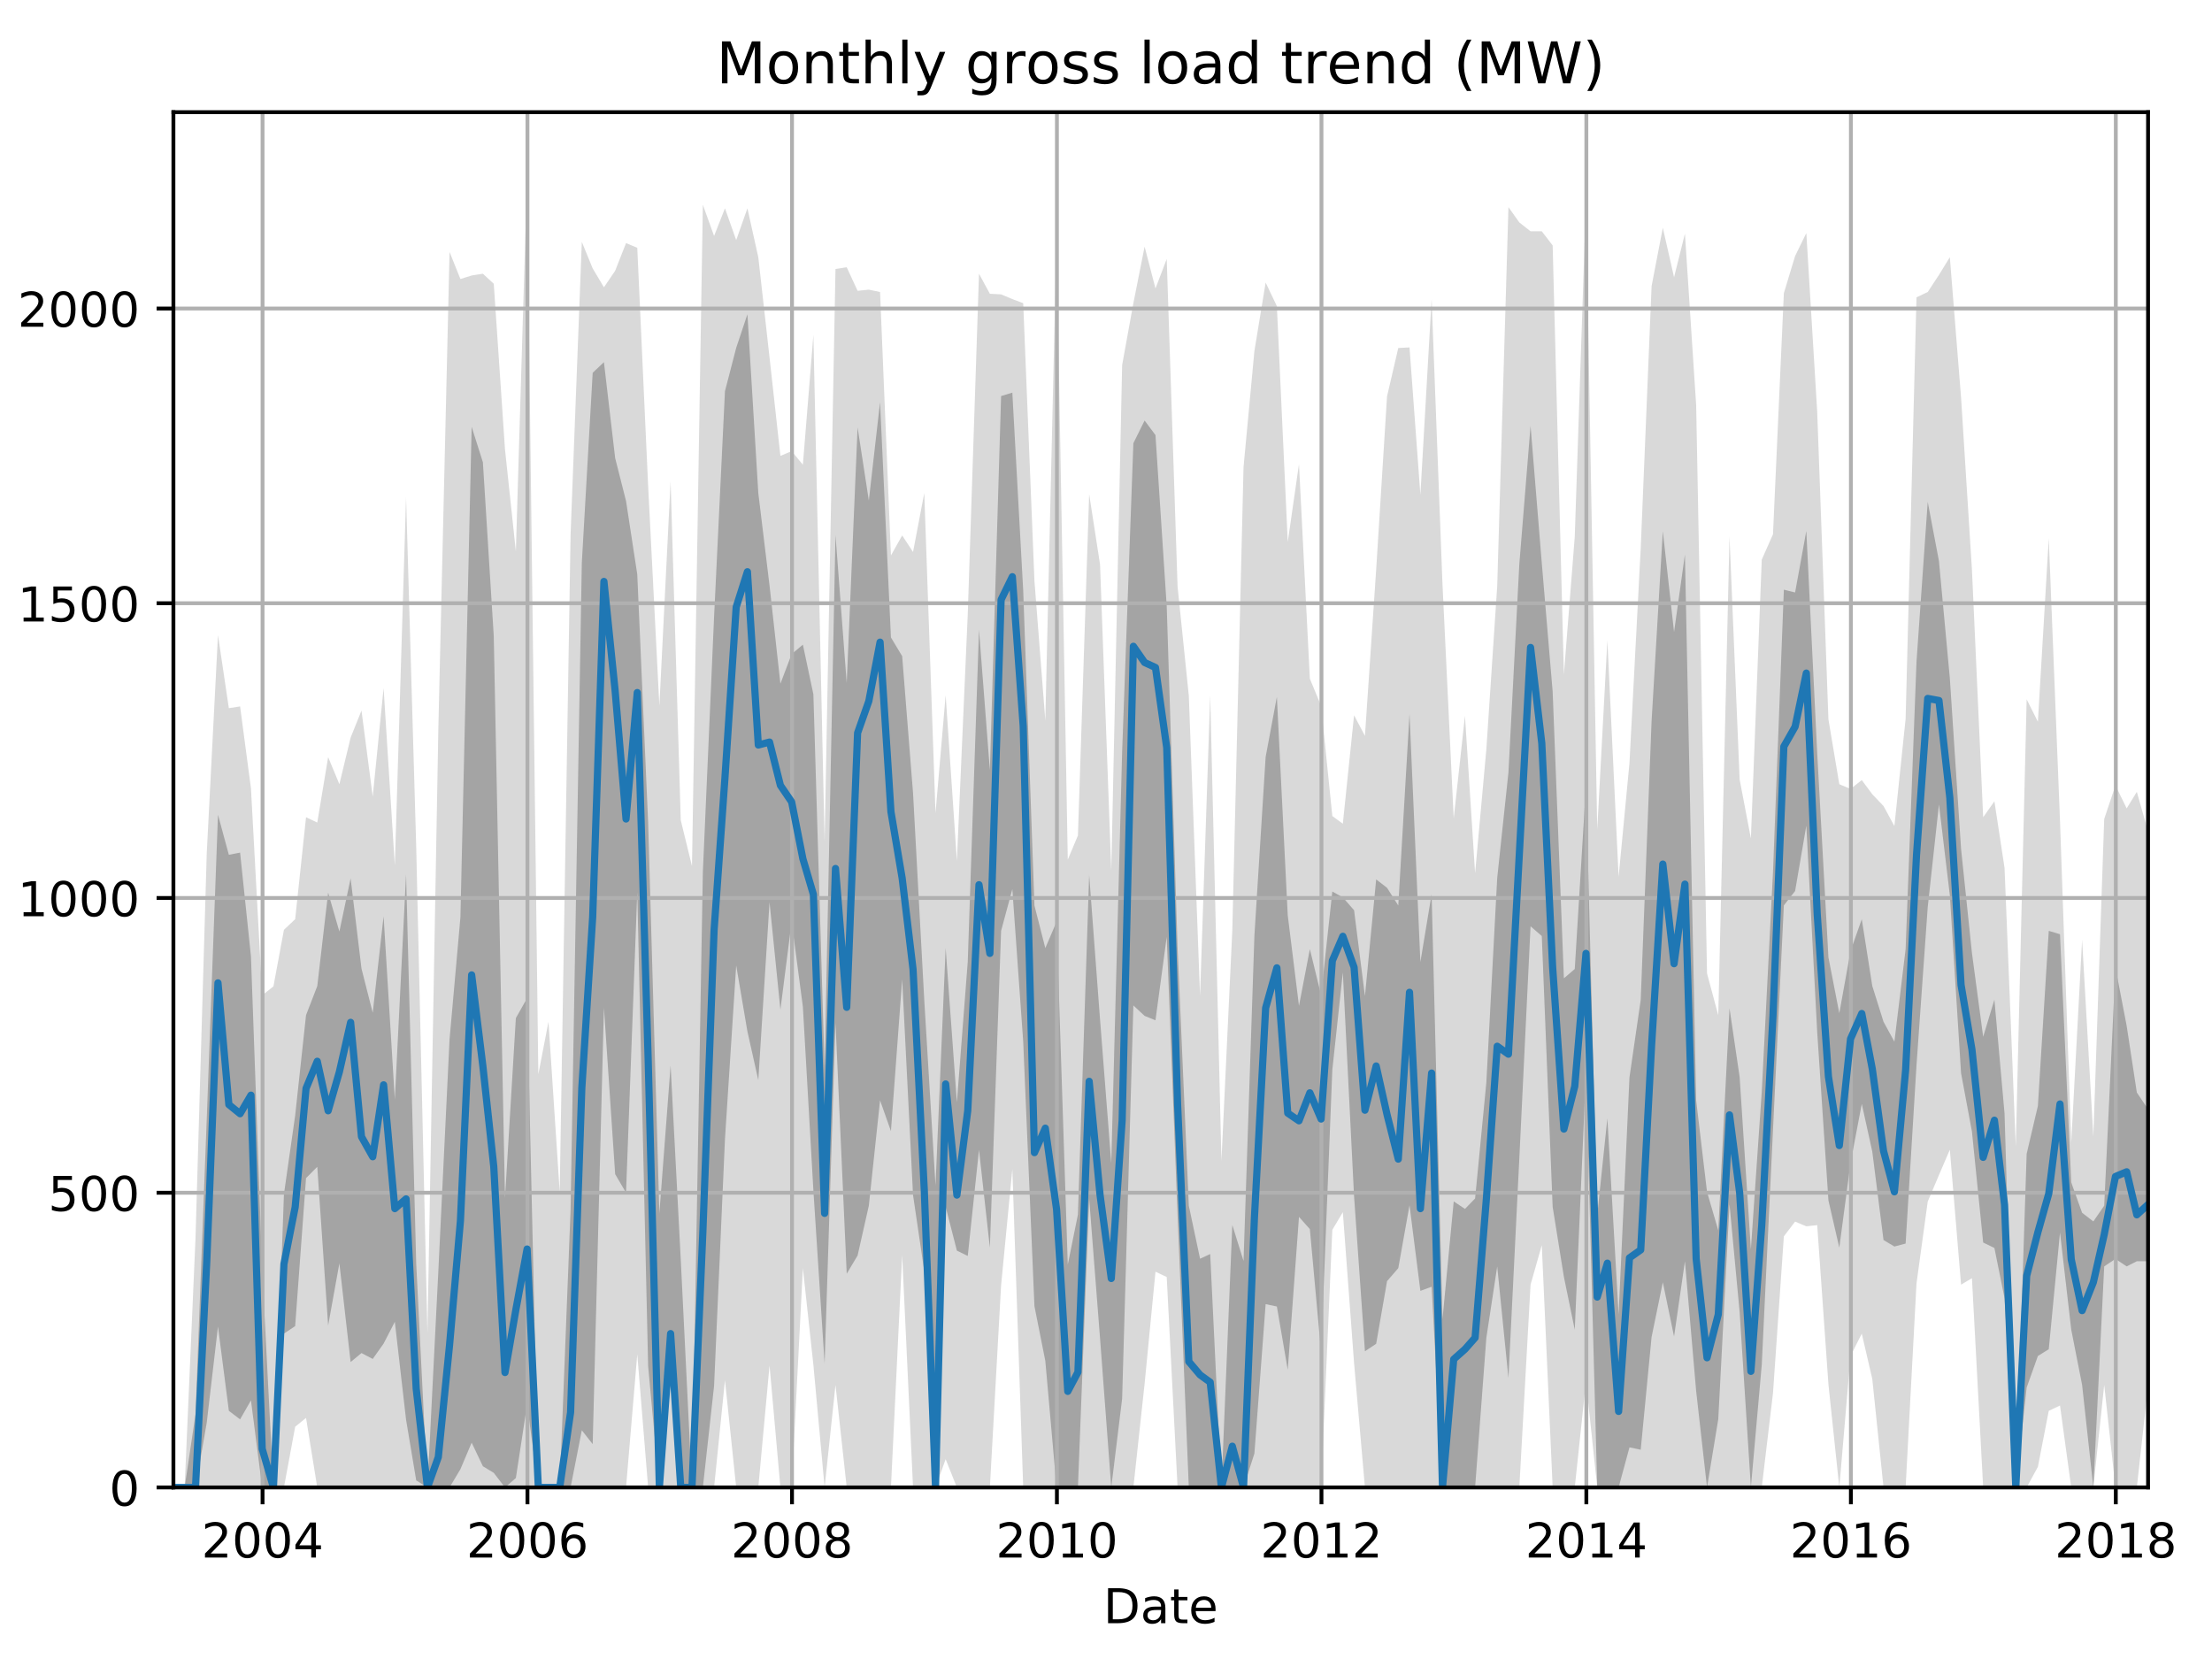 <?xml version="1.0" encoding="utf-8" standalone="no"?>
<!DOCTYPE svg PUBLIC "-//W3C//DTD SVG 1.1//EN"
  "http://www.w3.org/Graphics/SVG/1.1/DTD/svg11.dtd">
<!-- Created with matplotlib (http://matplotlib.org/) -->
<svg height="345.6pt" version="1.1" viewBox="0 0 460.8 345.6" width="460.8pt" xmlns="http://www.w3.org/2000/svg" xmlns:xlink="http://www.w3.org/1999/xlink">
 <defs>
  <style type="text/css">
*{stroke-linecap:butt;stroke-linejoin:round;}
  </style>
 </defs>
 <g id="figure_1">
  <g id="patch_1">
   <path d="M 0 345.6 
L 460.8 345.6 
L 460.8 0 
L 0 0 
z
" style="fill:none;"/>
  </g>
  <g id="axes_1">
   <g id="patch_2">
    <path d="M 36.124 309.863 
L 447.48 309.863 
L 447.48 23.365 
L 36.124 23.365 
z
" style="fill:none;"/>
   </g>
   <g id="PolyCollection_1">
    <path clip-path="url(#p9082be60fb)" d="M 36.124 309.863 
L 36.124 309.863 
L 38.464 309.863 
L 40.729 309.863 
L 43.069 309.863 
L 45.41 309.863 
L 47.674 309.863 
L 50.015 309.863 
L 52.279 309.863 
L 54.62 309.863 
L 56.96 309.863 
L 59.149 309.863 
L 61.489 297.215 
L 63.754 295.373 
L 66.094 309.863 
L 68.359 309.863 
L 70.699 309.863 
L 73.04 309.863 
L 75.304 309.863 
L 77.645 309.863 
L 79.909 309.863 
L 82.25 309.863 
L 84.59 309.863 
L 86.704 309.863 
L 89.044 309.863 
L 91.309 309.863 
L 93.649 309.863 
L 95.914 309.863 
L 98.254 309.863 
L 100.594 309.863 
L 102.859 309.863 
L 105.199 309.863 
L 107.464 309.863 
L 109.804 309.863 
L 112.144 309.863 
L 114.258 309.863 
L 116.598 309.863 
L 118.863 309.863 
L 121.204 309.863 
L 123.468 309.863 
L 125.809 309.863 
L 128.149 309.863 
L 130.414 309.863 
L 132.754 282.111 
L 135.019 309.863 
L 137.359 309.863 
L 139.699 309.863 
L 141.813 309.863 
L 144.153 309.863 
L 146.418 309.863 
L 148.758 309.863 
L 151.023 287.514 
L 153.363 309.863 
L 155.703 309.863 
L 157.968 309.863 
L 160.308 284.444 
L 162.573 309.863 
L 164.913 309.863 
L 167.254 264.183 
L 169.443 284.322 
L 171.783 309.863 
L 174.048 288.497 
L 176.388 309.863 
L 178.653 309.863 
L 180.993 309.863 
L 183.333 309.863 
L 185.598 309.863 
L 187.938 261.481 
L 190.203 309.863 
L 192.543 309.863 
L 194.884 309.863 
L 196.997 303.969 
L 199.338 309.863 
L 201.603 309.863 
L 203.943 309.863 
L 206.208 309.863 
L 208.548 267.744 
L 210.888 243.553 
L 213.153 309.863 
L 215.493 309.863 
L 217.758 309.863 
L 220.098 309.863 
L 222.438 309.863 
L 224.552 309.863 
L 226.892 309.863 
L 229.157 309.863 
L 231.497 309.863 
L 233.762 309.863 
L 236.102 309.863 
L 238.443 288.251 
L 240.707 264.92 
L 243.048 266.025 
L 245.312 309.863 
L 247.653 309.863 
L 249.993 309.863 
L 252.107 309.863 
L 254.447 309.863 
L 256.712 309.863 
L 259.052 309.863 
L 261.317 309.863 
L 263.657 309.863 
L 265.997 309.863 
L 268.262 309.863 
L 270.602 309.863 
L 272.867 309.863 
L 275.207 309.863 
L 277.547 256.201 
L 279.737 252.517 
L 282.077 283.953 
L 284.342 309.863 
L 286.682 309.863 
L 288.947 309.863 
L 291.287 309.863 
L 293.627 309.863 
L 295.892 309.863 
L 298.232 309.863 
L 300.497 309.863 
L 302.837 309.863 
L 305.178 309.863 
L 307.291 309.863 
L 309.632 309.863 
L 311.896 309.863 
L 314.237 309.863 
L 316.501 309.863 
L 318.842 267.621 
L 321.182 259.394 
L 323.447 309.863 
L 325.787 309.863 
L 328.052 309.863 
L 330.392 287.76 
L 332.732 309.863 
L 334.846 309.863 
L 337.186 309.863 
L 339.451 309.863 
L 341.791 309.863 
L 344.056 309.863 
L 346.396 309.863 
L 348.736 309.863 
L 351.001 309.863 
L 353.341 309.863 
L 355.606 309.863 
L 357.946 309.863 
L 360.287 309.863 
L 362.4 309.863 
L 364.741 309.863 
L 367.006 309.863 
L 369.346 290.216 
L 371.611 257.552 
L 373.951 254.482 
L 376.291 255.464 
L 378.556 255.219 
L 380.896 288.374 
L 383.161 309.863 
L 385.501 282.48 
L 387.841 277.813 
L 390.031 287.269 
L 392.371 309.863 
L 394.636 309.863 
L 396.976 309.863 
L 399.241 267.376 
L 401.581 250.307 
L 403.921 244.781 
L 406.186 239.501 
L 408.526 267.621 
L 410.791 266.27 
L 413.131 309.863 
L 415.471 309.863 
L 417.585 309.863 
L 419.925 309.863 
L 422.19 309.863 
L 424.53 305.566 
L 426.795 293.9 
L 429.135 292.795 
L 431.476 309.863 
L 433.74 309.863 
L 436.081 309.863 
L 438.345 288.497 
L 440.686 309.863 
L 443.026 309.863 
L 445.14 309.863 
L 447.48 288.742 
L 447.48 173.19 
L 447.48 173.19 
L 445.14 164.963 
L 443.026 168.401 
L 440.686 163.612 
L 438.345 170.611 
L 436.081 236.799 
L 433.74 195.785 
L 431.476 238.027 
L 429.135 170.98 
L 426.795 112.16 
L 424.53 150.35 
L 422.19 145.683 
L 419.925 238.887 
L 417.585 180.804 
L 415.471 166.927 
L 413.131 170.243 
L 410.791 118.668 
L 408.526 82.811 
L 406.186 53.585 
L 403.921 57.269 
L 401.581 60.831 
L 399.241 61.936 
L 396.976 149.736 
L 394.636 172.085 
L 392.371 167.91 
L 390.031 165.454 
L 387.841 162.507 
L 385.501 164.349 
L 383.161 163.366 
L 380.896 149.859 
L 378.556 85.758 
L 376.291 48.551 
L 373.951 53.34 
L 371.611 61.076 
L 369.346 111.3 
L 367.006 116.581 
L 364.741 174.664 
L 362.4 162.384 
L 360.287 111.791 
L 357.946 211.503 
L 355.606 202.784 
L 353.341 84.408 
L 351.001 48.674 
L 348.736 57.761 
L 346.396 47.446 
L 344.056 59.603 
L 341.791 114.247 
L 339.451 158.946 
L 337.186 182.645 
L 334.846 133.404 
L 332.732 172.822 
L 330.392 41.797 
L 328.052 111.791 
L 325.787 140.526 
L 323.447 51.13 
L 321.182 48.182 
L 318.842 48.182 
L 316.501 46.34 
L 314.237 43.148 
L 311.896 122.106 
L 309.632 156.121 
L 307.291 181.909 
L 305.178 149.122 
L 302.837 170.489 
L 300.497 121.738 
L 298.232 62.304 
L 295.892 103.073 
L 293.627 72.373 
L 291.287 72.496 
L 288.947 82.566 
L 286.682 118.668 
L 284.342 153.297 
L 282.077 148.999 
L 279.737 171.594 
L 277.547 169.997 
L 275.207 147.034 
L 272.867 141.386 
L 270.602 96.687 
L 268.262 112.897 
L 265.997 63.778 
L 263.657 58.866 
L 261.317 73.11 
L 259.052 97.301 
L 256.712 193.82 
L 254.447 241.834 
L 252.107 144.824 
L 249.993 207.451 
L 247.653 144.947 
L 245.312 122.229 
L 243.048 53.954 
L 240.707 60.094 
L 238.443 51.375 
L 236.102 63.164 
L 233.762 76.057 
L 231.497 181.417 
L 229.157 117.563 
L 226.892 102.95 
L 224.552 174.05 
L 222.438 179.084 
L 220.098 49.656 
L 217.758 150.104 
L 215.493 121.001 
L 213.153 63.164 
L 210.888 62.304 
L 208.548 61.322 
L 206.208 61.199 
L 203.943 57.024 
L 201.603 127.878 
L 199.338 179.33 
L 196.997 144.824 
L 194.884 169.383 
L 192.543 102.704 
L 190.203 114.984 
L 187.938 111.546 
L 185.598 115.721 
L 183.333 60.831 
L 180.993 60.339 
L 178.653 60.585 
L 176.388 55.673 
L 174.048 56.041 
L 171.783 175.278 
L 169.443 69.795 
L 167.254 96.81 
L 164.913 93.986 
L 162.573 94.968 
L 160.308 74.461 
L 157.968 53.585 
L 155.703 43.393 
L 153.363 50.024 
L 151.023 43.393 
L 148.758 49.165 
L 146.418 42.657 
L 144.153 180.435 
L 141.813 170.857 
L 139.699 100.248 
L 137.359 147.034 
L 135.019 101.231 
L 132.754 51.621 
L 130.414 50.638 
L 128.149 56.41 
L 125.809 59.848 
L 123.468 55.919 
L 121.204 50.393 
L 118.863 111.3 
L 116.598 248.342 
L 114.258 212.854 
L 112.144 223.783 
L 109.804 37.008 
L 107.464 114.861 
L 105.199 93.617 
L 102.859 59.111 
L 100.594 57.024 
L 98.254 57.392 
L 95.914 58.129 
L 93.649 52.48 
L 91.309 152.069 
L 89.044 277.691 
L 86.704 176.383 
L 84.59 103.564 
L 82.25 180.312 
L 79.909 143.35 
L 77.645 165.945 
L 75.304 148.017 
L 73.04 153.665 
L 70.699 163.366 
L 68.359 157.718 
L 66.094 171.348 
L 63.754 170.243 
L 61.489 191.487 
L 59.149 193.697 
L 56.96 205.486 
L 54.62 207.328 
L 52.279 164.226 
L 50.015 147.157 
L 47.674 147.525 
L 45.41 132.299 
L 43.069 177.734 
L 40.729 257.92 
L 38.464 309.863 
L 36.124 309.863 
z
" style="fill:#808080;fill-opacity:0.3;"/>
   </g>
   <g id="PolyCollection_2">
    <path clip-path="url(#p9082be60fb)" d="M 36.124 309.863 
L 36.124 309.863 
L 38.464 309.863 
L 40.729 309.863 
L 43.069 296.356 
L 45.41 276.34 
L 47.674 293.9 
L 50.015 295.68 
L 52.279 291.72 
L 54.62 309.863 
L 56.96 309.863 
L 59.149 277.813 
L 61.489 276.248 
L 63.754 245.426 
L 66.094 243.062 
L 68.359 276.125 
L 70.699 263.17 
L 73.04 283.738 
L 75.304 281.866 
L 77.645 283.094 
L 79.909 279.901 
L 82.25 275.357 
L 84.59 295.742 
L 86.704 308.39 
L 89.044 309.863 
L 91.309 309.863 
L 93.649 309.863 
L 95.914 306.057 
L 98.254 300.531 
L 100.594 305.443 
L 102.859 306.824 
L 105.199 309.863 
L 107.464 307.899 
L 109.804 292.61 
L 112.144 309.863 
L 114.258 309.863 
L 116.598 309.863 
L 118.863 309.863 
L 121.204 297.952 
L 123.468 300.838 
L 125.809 209.876 
L 128.149 244.597 
L 130.414 248.465 
L 132.754 185.807 
L 135.019 284.598 
L 137.359 309.863 
L 139.699 288.159 
L 141.813 309.863 
L 144.153 309.863 
L 146.418 309.863 
L 148.758 288.681 
L 151.023 237.321 
L 153.363 201.126 
L 155.703 214.88 
L 157.968 225.011 
L 160.308 187.956 
L 162.573 210.336 
L 164.913 192.009 
L 167.254 209.722 
L 169.443 247.974 
L 171.783 284.076 
L 174.048 213.069 
L 176.388 265.349 
L 178.653 261.543 
L 180.993 251.166 
L 183.333 229.216 
L 185.598 235.633 
L 187.938 204.012 
L 190.203 248.956 
L 192.543 264.828 
L 194.884 309.863 
L 196.997 251.412 
L 199.338 260.53 
L 201.603 261.635 
L 203.943 239.531 
L 206.208 259.916 
L 208.548 193.912 
L 210.888 185.224 
L 213.153 216.998 
L 215.493 272.103 
L 217.758 283.493 
L 220.098 309.863 
L 222.438 309.863 
L 224.552 309.863 
L 226.892 249.693 
L 229.157 278.765 
L 231.497 309.863 
L 233.762 291.352 
L 236.102 209.446 
L 238.443 211.626 
L 240.707 212.547 
L 243.048 195.171 
L 245.312 253.193 
L 247.653 309.863 
L 249.993 309.863 
L 252.107 309.863 
L 254.447 309.863 
L 256.712 309.863 
L 259.052 309.863 
L 261.317 302.772 
L 263.657 271.674 
L 265.997 272.165 
L 268.262 285.365 
L 270.602 253.5 
L 272.867 256.048 
L 275.207 281.682 
L 277.547 222.862 
L 279.737 202.569 
L 282.077 249.202 
L 284.342 281.497 
L 286.682 279.932 
L 288.947 266.884 
L 291.287 264.183 
L 293.627 251.074 
L 295.892 268.911 
L 298.232 268.051 
L 300.497 309.863 
L 302.837 309.863 
L 305.178 309.863 
L 307.291 309.863 
L 309.632 278.704 
L 311.896 263.815 
L 314.237 287.085 
L 316.501 241.343 
L 318.842 192.96 
L 321.182 194.987 
L 323.447 251.412 
L 325.787 265.994 
L 328.052 277.015 
L 330.392 223.291 
L 332.732 309.863 
L 334.846 309.863 
L 337.186 309.863 
L 339.451 301.513 
L 341.791 302.004 
L 344.056 278.519 
L 346.396 267.13 
L 348.736 278.427 
L 351.001 262.74 
L 353.341 289.786 
L 355.606 309.863 
L 357.946 295.65 
L 360.287 250.859 
L 362.4 273.331 
L 364.741 309.863 
L 367.006 284.322 
L 369.346 235.387 
L 371.611 188.601 
L 373.951 185.623 
L 376.291 171.993 
L 378.556 214.972 
L 380.896 250.061 
L 383.161 259.916 
L 385.501 242.264 
L 387.841 229.953 
L 390.031 239.9 
L 392.371 258.319 
L 394.636 259.67 
L 396.976 259.056 
L 399.241 221.941 
L 401.581 188.97 
L 403.921 167.572 
L 406.186 186.483 
L 408.526 223.568 
L 410.791 235.725 
L 413.131 258.841 
L 415.471 259.977 
L 417.585 270.446 
L 419.925 309.863 
L 422.19 289.049 
L 424.53 282.48 
L 426.795 281.068 
L 429.135 256.754 
L 431.476 276.985 
L 433.74 288.497 
L 436.081 309.863 
L 438.345 263.815 
L 440.686 262.249 
L 443.026 263.815 
L 445.14 262.74 
L 447.48 262.74 
L 447.48 231.058 
L 447.48 231.058 
L 445.14 227.589 
L 443.026 213.713 
L 440.686 201.556 
L 438.345 251.166 
L 436.081 254.451 
L 433.74 252.64 
L 431.476 246.316 
L 429.135 194.618 
L 426.795 193.912 
L 424.53 230.383 
L 422.19 240.36 
L 419.925 309.863 
L 417.585 231.979 
L 415.471 208.249 
L 413.131 215.985 
L 410.791 198.517 
L 408.526 176.843 
L 406.186 141.263 
L 403.921 116.887 
L 401.581 104.546 
L 399.241 137.886 
L 396.976 197.719 
L 394.636 216.998 
L 392.371 212.854 
L 390.031 205.394 
L 387.841 191.487 
L 385.501 198.118 
L 383.161 211.073 
L 380.896 199.438 
L 378.556 156.858 
L 376.291 110.594 
L 373.951 123.426 
L 371.611 122.843 
L 369.346 181.694 
L 367.006 227.466 
L 364.741 260.253 
L 362.4 224.366 
L 360.287 210.029 
L 357.946 256.293 
L 355.606 248.311 
L 353.341 229.216 
L 351.001 115.506 
L 348.736 131.654 
L 346.396 110.656 
L 344.056 150.227 
L 341.791 208.31 
L 339.451 224.427 
L 337.186 273.822 
L 334.846 232.962 
L 332.732 253.131 
L 330.392 163.643 
L 328.052 201.863 
L 325.787 203.797 
L 323.447 144.087 
L 321.182 117.287 
L 318.842 88.706 
L 316.501 117.532 
L 314.237 160.91 
L 311.896 182.891 
L 309.632 225.532 
L 307.291 249.662 
L 305.178 251.842 
L 302.837 250.276 
L 300.497 274.805 
L 298.232 186.268 
L 295.892 200.42 
L 293.627 148.723 
L 291.287 188.632 
L 288.947 184.948 
L 286.682 183.198 
L 284.342 207.512 
L 282.077 189.614 
L 279.737 186.943 
L 277.547 185.715 
L 275.207 207.297 
L 272.867 197.719 
L 270.602 209.538 
L 268.262 190.689 
L 265.997 145.162 
L 263.657 157.687 
L 261.317 194.894 
L 259.052 262.679 
L 256.712 255.188 
L 254.447 309.863 
L 252.107 261.236 
L 249.993 262.218 
L 247.653 251.166 
L 245.312 197.35 
L 243.048 126.281 
L 240.707 90.64 
L 238.443 87.6 
L 236.102 92.328 
L 233.762 156.612 
L 231.497 242.294 
L 229.157 212.362 
L 226.892 182.246 
L 224.552 253.008 
L 222.438 263.446 
L 220.098 192.039 
L 217.758 197.504 
L 215.493 188.632 
L 213.153 123.027 
L 210.888 81.798 
L 208.548 82.504 
L 206.208 160.45 
L 203.943 131.163 
L 201.603 200.328 
L 199.338 229.646 
L 196.997 197.473 
L 194.884 246.991 
L 192.543 208.372 
L 190.203 165.208 
L 187.938 136.689 
L 185.598 132.79 
L 183.333 83.763 
L 180.993 104.27 
L 178.653 89.043 
L 176.388 142.307 
L 174.048 111.454 
L 171.783 222.677 
L 169.443 144.64 
L 167.254 134.294 
L 164.913 136.259 
L 162.573 142.429 
L 160.308 121.984 
L 157.968 102.704 
L 155.703 65.466 
L 153.363 72.466 
L 151.023 81.491 
L 148.758 128.492 
L 146.418 181.694 
L 144.153 309.863 
L 141.813 262.341 
L 139.699 221.971 
L 137.359 252.763 
L 135.019 171.317 
L 132.754 119.65 
L 130.414 104.362 
L 128.149 95.429 
L 125.809 75.443 
L 123.468 77.654 
L 121.204 117.256 
L 118.863 251.995 
L 116.598 309.863 
L 114.258 309.863 
L 112.144 309.863 
L 109.804 207.942 
L 107.464 212.086 
L 105.199 249.57 
L 102.859 132.513 
L 100.594 96.288 
L 98.254 88.92 
L 95.914 191.088 
L 93.649 216.538 
L 91.309 264.92 
L 89.044 309.863 
L 86.704 263.201 
L 84.59 182.154 
L 82.25 229.063 
L 79.909 190.873 
L 77.645 210.981 
L 75.304 201.771 
L 73.04 182.983 
L 70.699 194.066 
L 68.359 185.961 
L 66.094 205.424 
L 63.754 211.472 
L 61.489 232.378 
L 59.149 248.772 
L 56.96 309.863 
L 54.62 264.521 
L 52.279 199.223 
L 50.015 177.611 
L 47.674 178.071 
L 45.41 169.721 
L 43.069 233.084 
L 40.729 294.606 
L 38.464 309.863 
L 36.124 309.863 
z
" style="fill:#808080;fill-opacity:0.6;"/>
   </g>
   <g id="matplotlib.axis_1">
    <g id="xtick_1">
     <g id="line2d_1">
      <path clip-path="url(#p9082be60fb)" d="M 54.695 309.863 
L 54.695 23.365 
" style="fill:none;stroke:#b0b0b0;stroke-linecap:square;stroke-width:0.8;"/>
     </g>
     <g id="line2d_2">
      <defs>
       <path d="M 0 0 
L 0 3.5 
" id="mf6db42653f" style="stroke:#000000;stroke-width:0.8;"/>
      </defs>
      <g>
       <use style="stroke:#000000;stroke-width:0.8;" x="54.695" xlink:href="#mf6db42653f" y="309.863"/>
      </g>
     </g>
     <g id="text_1">
      <!-- 2004 -->
      <defs>
       <path d="M 19.188 8.297 
L 53.609 8.297 
L 53.609 0 
L 7.328 0 
L 7.328 8.297 
Q 12.938 14.109 22.625 23.891 
Q 32.328 33.688 34.812 36.531 
Q 39.547 41.844 41.422 45.531 
Q 43.312 49.219 43.312 52.781 
Q 43.312 58.594 39.234 62.25 
Q 35.156 65.922 28.609 65.922 
Q 23.969 65.922 18.812 64.312 
Q 13.672 62.703 7.812 59.422 
L 7.812 69.391 
Q 13.766 71.781 18.938 73 
Q 24.125 74.219 28.422 74.219 
Q 39.75 74.219 46.484 68.547 
Q 53.219 62.891 53.219 53.422 
Q 53.219 48.922 51.531 44.891 
Q 49.859 40.875 45.406 35.406 
Q 44.188 33.984 37.641 27.219 
Q 31.109 20.453 19.188 8.297 
z
" id="DejaVuSans-32"/>
       <path d="M 31.781 66.406 
Q 24.172 66.406 20.328 58.906 
Q 16.5 51.422 16.5 36.375 
Q 16.5 21.391 20.328 13.891 
Q 24.172 6.391 31.781 6.391 
Q 39.453 6.391 43.281 13.891 
Q 47.125 21.391 47.125 36.375 
Q 47.125 51.422 43.281 58.906 
Q 39.453 66.406 31.781 66.406 
z
M 31.781 74.219 
Q 44.047 74.219 50.516 64.516 
Q 56.984 54.828 56.984 36.375 
Q 56.984 17.969 50.516 8.266 
Q 44.047 -1.422 31.781 -1.422 
Q 19.531 -1.422 13.062 8.266 
Q 6.594 17.969 6.594 36.375 
Q 6.594 54.828 13.062 64.516 
Q 19.531 74.219 31.781 74.219 
z
" id="DejaVuSans-30"/>
       <path d="M 37.797 64.312 
L 12.891 25.391 
L 37.797 25.391 
z
M 35.203 72.906 
L 47.609 72.906 
L 47.609 25.391 
L 58.016 25.391 
L 58.016 17.188 
L 47.609 17.188 
L 47.609 0 
L 37.797 0 
L 37.797 17.188 
L 4.891 17.188 
L 4.891 26.703 
z
" id="DejaVuSans-34"/>
      </defs>
      <g transform="translate(41.97 324.462)scale(0.1 -0.1)">
       <use xlink:href="#DejaVuSans-32"/>
       <use x="63.623" xlink:href="#DejaVuSans-30"/>
       <use x="127.246" xlink:href="#DejaVuSans-30"/>
       <use x="190.869" xlink:href="#DejaVuSans-34"/>
      </g>
     </g>
    </g>
    <g id="xtick_2">
     <g id="line2d_3">
      <path clip-path="url(#p9082be60fb)" d="M 109.88 309.863 
L 109.88 23.365 
" style="fill:none;stroke:#b0b0b0;stroke-linecap:square;stroke-width:0.8;"/>
     </g>
     <g id="line2d_4">
      <g>
       <use style="stroke:#000000;stroke-width:0.8;" x="109.88" xlink:href="#mf6db42653f" y="309.863"/>
      </g>
     </g>
     <g id="text_2">
      <!-- 2006 -->
      <defs>
       <path d="M 33.016 40.375 
Q 26.375 40.375 22.484 35.828 
Q 18.609 31.297 18.609 23.391 
Q 18.609 15.531 22.484 10.953 
Q 26.375 6.391 33.016 6.391 
Q 39.656 6.391 43.531 10.953 
Q 47.406 15.531 47.406 23.391 
Q 47.406 31.297 43.531 35.828 
Q 39.656 40.375 33.016 40.375 
z
M 52.594 71.297 
L 52.594 62.312 
Q 48.875 64.062 45.094 64.984 
Q 41.312 65.922 37.594 65.922 
Q 27.828 65.922 22.672 59.328 
Q 17.531 52.734 16.797 39.406 
Q 19.672 43.656 24.016 45.922 
Q 28.375 48.188 33.594 48.188 
Q 44.578 48.188 50.953 41.516 
Q 57.328 34.859 57.328 23.391 
Q 57.328 12.156 50.688 5.359 
Q 44.047 -1.422 33.016 -1.422 
Q 20.359 -1.422 13.672 8.266 
Q 6.984 17.969 6.984 36.375 
Q 6.984 53.656 15.188 63.938 
Q 23.391 74.219 37.203 74.219 
Q 40.922 74.219 44.703 73.484 
Q 48.484 72.75 52.594 71.297 
z
" id="DejaVuSans-36"/>
      </defs>
      <g transform="translate(97.155 324.462)scale(0.1 -0.1)">
       <use xlink:href="#DejaVuSans-32"/>
       <use x="63.623" xlink:href="#DejaVuSans-30"/>
       <use x="127.246" xlink:href="#DejaVuSans-30"/>
       <use x="190.869" xlink:href="#DejaVuSans-36"/>
      </g>
     </g>
    </g>
    <g id="xtick_3">
     <g id="line2d_5">
      <path clip-path="url(#p9082be60fb)" d="M 164.989 309.863 
L 164.989 23.365 
" style="fill:none;stroke:#b0b0b0;stroke-linecap:square;stroke-width:0.8;"/>
     </g>
     <g id="line2d_6">
      <g>
       <use style="stroke:#000000;stroke-width:0.8;" x="164.989" xlink:href="#mf6db42653f" y="309.863"/>
      </g>
     </g>
     <g id="text_3">
      <!-- 2008 -->
      <defs>
       <path d="M 31.781 34.625 
Q 24.75 34.625 20.719 30.859 
Q 16.703 27.094 16.703 20.516 
Q 16.703 13.922 20.719 10.156 
Q 24.75 6.391 31.781 6.391 
Q 38.812 6.391 42.859 10.172 
Q 46.922 13.969 46.922 20.516 
Q 46.922 27.094 42.891 30.859 
Q 38.875 34.625 31.781 34.625 
z
M 21.922 38.812 
Q 15.578 40.375 12.031 44.719 
Q 8.5 49.078 8.5 55.328 
Q 8.5 64.062 14.719 69.141 
Q 20.953 74.219 31.781 74.219 
Q 42.672 74.219 48.875 69.141 
Q 55.078 64.062 55.078 55.328 
Q 55.078 49.078 51.531 44.719 
Q 48 40.375 41.703 38.812 
Q 48.828 37.156 52.797 32.312 
Q 56.781 27.484 56.781 20.516 
Q 56.781 9.906 50.312 4.234 
Q 43.844 -1.422 31.781 -1.422 
Q 19.734 -1.422 13.25 4.234 
Q 6.781 9.906 6.781 20.516 
Q 6.781 27.484 10.781 32.312 
Q 14.797 37.156 21.922 38.812 
z
M 18.312 54.391 
Q 18.312 48.734 21.844 45.562 
Q 25.391 42.391 31.781 42.391 
Q 38.141 42.391 41.719 45.562 
Q 45.312 48.734 45.312 54.391 
Q 45.312 60.062 41.719 63.234 
Q 38.141 66.406 31.781 66.406 
Q 25.391 66.406 21.844 63.234 
Q 18.312 60.062 18.312 54.391 
z
" id="DejaVuSans-38"/>
      </defs>
      <g transform="translate(152.264 324.462)scale(0.1 -0.1)">
       <use xlink:href="#DejaVuSans-32"/>
       <use x="63.623" xlink:href="#DejaVuSans-30"/>
       <use x="127.246" xlink:href="#DejaVuSans-30"/>
       <use x="190.869" xlink:href="#DejaVuSans-38"/>
      </g>
     </g>
    </g>
    <g id="xtick_4">
     <g id="line2d_7">
      <path clip-path="url(#p9082be60fb)" d="M 220.174 309.863 
L 220.174 23.365 
" style="fill:none;stroke:#b0b0b0;stroke-linecap:square;stroke-width:0.8;"/>
     </g>
     <g id="line2d_8">
      <g>
       <use style="stroke:#000000;stroke-width:0.8;" x="220.174" xlink:href="#mf6db42653f" y="309.863"/>
      </g>
     </g>
     <g id="text_4">
      <!-- 2010 -->
      <defs>
       <path d="M 12.406 8.297 
L 28.516 8.297 
L 28.516 63.922 
L 10.984 60.406 
L 10.984 69.391 
L 28.422 72.906 
L 38.281 72.906 
L 38.281 8.297 
L 54.391 8.297 
L 54.391 0 
L 12.406 0 
z
" id="DejaVuSans-31"/>
      </defs>
      <g transform="translate(207.449 324.462)scale(0.1 -0.1)">
       <use xlink:href="#DejaVuSans-32"/>
       <use x="63.623" xlink:href="#DejaVuSans-30"/>
       <use x="127.246" xlink:href="#DejaVuSans-31"/>
       <use x="190.869" xlink:href="#DejaVuSans-30"/>
      </g>
     </g>
    </g>
    <g id="xtick_5">
     <g id="line2d_9">
      <path clip-path="url(#p9082be60fb)" d="M 275.283 309.863 
L 275.283 23.365 
" style="fill:none;stroke:#b0b0b0;stroke-linecap:square;stroke-width:0.8;"/>
     </g>
     <g id="line2d_10">
      <g>
       <use style="stroke:#000000;stroke-width:0.8;" x="275.283" xlink:href="#mf6db42653f" y="309.863"/>
      </g>
     </g>
     <g id="text_5">
      <!-- 2012 -->
      <g transform="translate(262.558 324.462)scale(0.1 -0.1)">
       <use xlink:href="#DejaVuSans-32"/>
       <use x="63.623" xlink:href="#DejaVuSans-30"/>
       <use x="127.246" xlink:href="#DejaVuSans-31"/>
       <use x="190.869" xlink:href="#DejaVuSans-32"/>
      </g>
     </g>
    </g>
    <g id="xtick_6">
     <g id="line2d_11">
      <path clip-path="url(#p9082be60fb)" d="M 330.467 309.863 
L 330.467 23.365 
" style="fill:none;stroke:#b0b0b0;stroke-linecap:square;stroke-width:0.8;"/>
     </g>
     <g id="line2d_12">
      <g>
       <use style="stroke:#000000;stroke-width:0.8;" x="330.467" xlink:href="#mf6db42653f" y="309.863"/>
      </g>
     </g>
     <g id="text_6">
      <!-- 2014 -->
      <g transform="translate(317.742 324.462)scale(0.1 -0.1)">
       <use xlink:href="#DejaVuSans-32"/>
       <use x="63.623" xlink:href="#DejaVuSans-30"/>
       <use x="127.246" xlink:href="#DejaVuSans-31"/>
       <use x="190.869" xlink:href="#DejaVuSans-34"/>
      </g>
     </g>
    </g>
    <g id="xtick_7">
     <g id="line2d_13">
      <path clip-path="url(#p9082be60fb)" d="M 385.577 309.863 
L 385.577 23.365 
" style="fill:none;stroke:#b0b0b0;stroke-linecap:square;stroke-width:0.8;"/>
     </g>
     <g id="line2d_14">
      <g>
       <use style="stroke:#000000;stroke-width:0.8;" x="385.577" xlink:href="#mf6db42653f" y="309.863"/>
      </g>
     </g>
     <g id="text_7">
      <!-- 2016 -->
      <g transform="translate(372.852 324.462)scale(0.1 -0.1)">
       <use xlink:href="#DejaVuSans-32"/>
       <use x="63.623" xlink:href="#DejaVuSans-30"/>
       <use x="127.246" xlink:href="#DejaVuSans-31"/>
       <use x="190.869" xlink:href="#DejaVuSans-36"/>
      </g>
     </g>
    </g>
    <g id="xtick_8">
     <g id="line2d_15">
      <path clip-path="url(#p9082be60fb)" d="M 440.761 309.863 
L 440.761 23.365 
" style="fill:none;stroke:#b0b0b0;stroke-linecap:square;stroke-width:0.8;"/>
     </g>
     <g id="line2d_16">
      <g>
       <use style="stroke:#000000;stroke-width:0.8;" x="440.761" xlink:href="#mf6db42653f" y="309.863"/>
      </g>
     </g>
     <g id="text_8">
      <!-- 2018 -->
      <g transform="translate(428.036 324.462)scale(0.1 -0.1)">
       <use xlink:href="#DejaVuSans-32"/>
       <use x="63.623" xlink:href="#DejaVuSans-30"/>
       <use x="127.246" xlink:href="#DejaVuSans-31"/>
       <use x="190.869" xlink:href="#DejaVuSans-38"/>
      </g>
     </g>
    </g>
    <g id="text_9">
     <!-- Date -->
     <defs>
      <path d="M 19.672 64.797 
L 19.672 8.109 
L 31.594 8.109 
Q 46.688 8.109 53.688 14.938 
Q 60.688 21.781 60.688 36.531 
Q 60.688 51.172 53.688 57.984 
Q 46.688 64.797 31.594 64.797 
z
M 9.812 72.906 
L 30.078 72.906 
Q 51.266 72.906 61.172 64.094 
Q 71.094 55.281 71.094 36.531 
Q 71.094 17.672 61.125 8.828 
Q 51.172 0 30.078 0 
L 9.812 0 
z
" id="DejaVuSans-44"/>
      <path d="M 34.281 27.484 
Q 23.391 27.484 19.188 25 
Q 14.984 22.516 14.984 16.5 
Q 14.984 11.719 18.141 8.906 
Q 21.297 6.109 26.703 6.109 
Q 34.188 6.109 38.703 11.406 
Q 43.219 16.703 43.219 25.484 
L 43.219 27.484 
z
M 52.203 31.203 
L 52.203 0 
L 43.219 0 
L 43.219 8.297 
Q 40.141 3.328 35.547 0.953 
Q 30.953 -1.422 24.312 -1.422 
Q 15.922 -1.422 10.953 3.297 
Q 6 8.016 6 15.922 
Q 6 25.141 12.172 29.828 
Q 18.359 34.516 30.609 34.516 
L 43.219 34.516 
L 43.219 35.406 
Q 43.219 41.609 39.141 45 
Q 35.062 48.391 27.688 48.391 
Q 23 48.391 18.547 47.266 
Q 14.109 46.141 10.016 43.891 
L 10.016 52.203 
Q 14.938 54.109 19.578 55.047 
Q 24.219 56 28.609 56 
Q 40.484 56 46.344 49.844 
Q 52.203 43.703 52.203 31.203 
z
" id="DejaVuSans-61"/>
      <path d="M 18.312 70.219 
L 18.312 54.688 
L 36.812 54.688 
L 36.812 47.703 
L 18.312 47.703 
L 18.312 18.016 
Q 18.312 11.328 20.141 9.422 
Q 21.969 7.516 27.594 7.516 
L 36.812 7.516 
L 36.812 0 
L 27.594 0 
Q 17.188 0 13.234 3.875 
Q 9.281 7.766 9.281 18.016 
L 9.281 47.703 
L 2.688 47.703 
L 2.688 54.688 
L 9.281 54.688 
L 9.281 70.219 
z
" id="DejaVuSans-74"/>
      <path d="M 56.203 29.594 
L 56.203 25.203 
L 14.891 25.203 
Q 15.484 15.922 20.484 11.062 
Q 25.484 6.203 34.422 6.203 
Q 39.594 6.203 44.453 7.469 
Q 49.312 8.734 54.109 11.281 
L 54.109 2.781 
Q 49.266 0.734 44.188 -0.344 
Q 39.109 -1.422 33.891 -1.422 
Q 20.797 -1.422 13.156 6.188 
Q 5.516 13.812 5.516 26.812 
Q 5.516 40.234 12.766 48.109 
Q 20.016 56 32.328 56 
Q 43.359 56 49.781 48.891 
Q 56.203 41.797 56.203 29.594 
z
M 47.219 32.234 
Q 47.125 39.594 43.094 43.984 
Q 39.062 48.391 32.422 48.391 
Q 24.906 48.391 20.391 44.141 
Q 15.875 39.891 15.188 32.172 
z
" id="DejaVuSans-65"/>
     </defs>
     <g transform="translate(229.851 338.14)scale(0.1 -0.1)">
      <use xlink:href="#DejaVuSans-44"/>
      <use x="77.002" xlink:href="#DejaVuSans-61"/>
      <use x="138.281" xlink:href="#DejaVuSans-74"/>
      <use x="177.49" xlink:href="#DejaVuSans-65"/>
     </g>
    </g>
   </g>
   <g id="matplotlib.axis_2">
    <g id="ytick_1">
     <g id="line2d_17">
      <path clip-path="url(#p9082be60fb)" d="M 36.124 309.863 
L 447.48 309.863 
" style="fill:none;stroke:#b0b0b0;stroke-linecap:square;stroke-width:0.8;"/>
     </g>
     <g id="line2d_18">
      <defs>
       <path d="M 0 0 
L -3.5 0 
" id="m3fb59a0536" style="stroke:#000000;stroke-width:0.8;"/>
      </defs>
      <g>
       <use style="stroke:#000000;stroke-width:0.8;" x="36.124" xlink:href="#m3fb59a0536" y="309.863"/>
      </g>
     </g>
     <g id="text_10">
      <!-- 0 -->
      <g transform="translate(22.762 313.663)scale(0.1 -0.1)">
       <use xlink:href="#DejaVuSans-30"/>
      </g>
     </g>
    </g>
    <g id="ytick_2">
     <g id="line2d_19">
      <path clip-path="url(#p9082be60fb)" d="M 36.124 248.465 
L 447.48 248.465 
" style="fill:none;stroke:#b0b0b0;stroke-linecap:square;stroke-width:0.8;"/>
     </g>
     <g id="line2d_20">
      <g>
       <use style="stroke:#000000;stroke-width:0.8;" x="36.124" xlink:href="#m3fb59a0536" y="248.465"/>
      </g>
     </g>
     <g id="text_11">
      <!-- 500 -->
      <defs>
       <path d="M 10.797 72.906 
L 49.516 72.906 
L 49.516 64.594 
L 19.828 64.594 
L 19.828 46.734 
Q 21.969 47.469 24.109 47.828 
Q 26.266 48.188 28.422 48.188 
Q 40.625 48.188 47.75 41.5 
Q 54.891 34.812 54.891 23.391 
Q 54.891 11.625 47.562 5.094 
Q 40.234 -1.422 26.906 -1.422 
Q 22.312 -1.422 17.547 -0.641 
Q 12.797 0.141 7.719 1.703 
L 7.719 11.625 
Q 12.109 9.234 16.797 8.062 
Q 21.484 6.891 26.703 6.891 
Q 35.156 6.891 40.078 11.328 
Q 45.016 15.766 45.016 23.391 
Q 45.016 31 40.078 35.438 
Q 35.156 39.891 26.703 39.891 
Q 22.75 39.891 18.812 39.016 
Q 14.891 38.141 10.797 36.281 
z
" id="DejaVuSans-35"/>
      </defs>
      <g transform="translate(10.037 252.264)scale(0.1 -0.1)">
       <use xlink:href="#DejaVuSans-35"/>
       <use x="63.623" xlink:href="#DejaVuSans-30"/>
       <use x="127.246" xlink:href="#DejaVuSans-30"/>
      </g>
     </g>
    </g>
    <g id="ytick_3">
     <g id="line2d_21">
      <path clip-path="url(#p9082be60fb)" d="M 36.124 187.066 
L 447.48 187.066 
" style="fill:none;stroke:#b0b0b0;stroke-linecap:square;stroke-width:0.8;"/>
     </g>
     <g id="line2d_22">
      <g>
       <use style="stroke:#000000;stroke-width:0.8;" x="36.124" xlink:href="#m3fb59a0536" y="187.066"/>
      </g>
     </g>
     <g id="text_12">
      <!-- 1000 -->
      <g transform="translate(3.674 190.865)scale(0.1 -0.1)">
       <use xlink:href="#DejaVuSans-31"/>
       <use x="63.623" xlink:href="#DejaVuSans-30"/>
       <use x="127.246" xlink:href="#DejaVuSans-30"/>
       <use x="190.869" xlink:href="#DejaVuSans-30"/>
      </g>
     </g>
    </g>
    <g id="ytick_4">
     <g id="line2d_23">
      <path clip-path="url(#p9082be60fb)" d="M 36.124 125.668 
L 447.48 125.668 
" style="fill:none;stroke:#b0b0b0;stroke-linecap:square;stroke-width:0.8;"/>
     </g>
     <g id="line2d_24">
      <g>
       <use style="stroke:#000000;stroke-width:0.8;" x="36.124" xlink:href="#m3fb59a0536" y="125.668"/>
      </g>
     </g>
     <g id="text_13">
      <!-- 1500 -->
      <g transform="translate(3.674 129.467)scale(0.1 -0.1)">
       <use xlink:href="#DejaVuSans-31"/>
       <use x="63.623" xlink:href="#DejaVuSans-35"/>
       <use x="127.246" xlink:href="#DejaVuSans-30"/>
       <use x="190.869" xlink:href="#DejaVuSans-30"/>
      </g>
     </g>
    </g>
    <g id="ytick_5">
     <g id="line2d_25">
      <path clip-path="url(#p9082be60fb)" d="M 36.124 64.269 
L 447.48 64.269 
" style="fill:none;stroke:#b0b0b0;stroke-linecap:square;stroke-width:0.8;"/>
     </g>
     <g id="line2d_26">
      <g>
       <use style="stroke:#000000;stroke-width:0.8;" x="36.124" xlink:href="#m3fb59a0536" y="64.269"/>
      </g>
     </g>
     <g id="text_14">
      <!-- 2000 -->
      <g transform="translate(3.674 68.068)scale(0.1 -0.1)">
       <use xlink:href="#DejaVuSans-32"/>
       <use x="63.623" xlink:href="#DejaVuSans-30"/>
       <use x="127.246" xlink:href="#DejaVuSans-30"/>
       <use x="190.869" xlink:href="#DejaVuSans-30"/>
      </g>
     </g>
    </g>
   </g>
   <g id="line2d_27">
    <path clip-path="url(#p9082be60fb)" d="M 36.124 309.863 
L 40.729 309.863 
L 43.069 262.832 
L 45.41 204.749 
L 47.674 230.107 
L 50.015 232.01 
L 52.279 228.142 
L 54.62 301.82 
L 56.96 309.863 
L 59.149 263.323 
L 61.489 251.473 
L 63.754 226.73 
L 66.094 221.081 
L 68.359 231.396 
L 70.699 223.291 
L 73.04 212.976 
L 75.304 236.799 
L 77.645 240.974 
L 79.909 225.993 
L 82.25 251.78 
L 84.59 249.754 
L 86.704 289.295 
L 89.044 309.863 
L 91.309 303.539 
L 93.649 280.208 
L 95.914 254.359 
L 98.254 203.091 
L 100.594 222.125 
L 102.859 243 
L 105.199 285.918 
L 107.464 272.84 
L 109.804 260.192 
L 112.144 309.863 
L 116.598 309.863 
L 118.863 294.207 
L 121.204 226.668 
L 123.468 190.996 
L 125.809 121.124 
L 128.149 143.964 
L 130.414 170.611 
L 132.754 144.271 
L 135.019 220.467 
L 137.359 309.863 
L 139.699 277.813 
L 141.813 309.863 
L 144.153 309.863 
L 146.418 256.631 
L 148.758 193.759 
L 151.023 162.016 
L 153.363 126.466 
L 155.703 119.098 
L 157.968 155.2 
L 160.308 154.586 
L 162.573 163.612 
L 164.913 167.05 
L 167.254 178.9 
L 169.443 186.329 
L 171.783 252.763 
L 174.048 180.926 
L 176.388 209.845 
L 178.653 152.683 
L 180.993 146.052 
L 183.333 133.772 
L 185.598 169.076 
L 187.938 182.952 
L 190.203 201.925 
L 192.543 247.851 
L 194.884 309.863 
L 196.997 225.809 
L 199.338 248.956 
L 201.603 231.335 
L 203.943 184.303 
L 206.208 198.609 
L 208.548 124.931 
L 210.888 120.142 
L 213.153 151.271 
L 215.493 240.115 
L 217.758 235.019 
L 220.098 251.903 
L 222.438 289.848 
L 224.552 285.857 
L 226.892 225.256 
L 229.157 248.895 
L 231.497 266.332 
L 233.762 233.422 
L 236.102 134.632 
L 238.443 138.009 
L 240.707 139.052 
L 243.048 155.753 
L 245.312 229.984 
L 247.653 283.646 
L 249.993 286.409 
L 252.107 287.944 
L 254.447 309.863 
L 256.712 301.268 
L 259.052 309.863 
L 261.317 253.745 
L 263.657 209.968 
L 265.997 201.618 
L 268.262 231.887 
L 270.602 233.484 
L 272.867 227.651 
L 275.207 233.115 
L 277.547 200.144 
L 279.737 195.048 
L 282.077 201.495 
L 284.342 231.273 
L 286.682 222.063 
L 288.947 232.194 
L 291.287 241.465 
L 293.627 206.714 
L 295.892 251.78 
L 298.232 223.537 
L 300.497 309.863 
L 302.837 283.155 
L 305.178 281.068 
L 307.291 278.673 
L 309.632 249.816 
L 311.896 217.95 
L 314.237 219.607 
L 318.842 134.877 
L 321.182 154.832 
L 323.447 201.556 
L 325.787 235.203 
L 328.052 226.3 
L 330.392 198.609 
L 332.732 270.2 
L 334.846 263.139 
L 337.186 294.023 
L 339.451 262.034 
L 341.791 260.376 
L 344.056 217.766 
L 346.396 180.005 
L 348.736 200.758 
L 351.001 184.18 
L 353.341 262.218 
L 355.606 282.848 
L 357.946 273.822 
L 360.287 232.256 
L 362.4 248.465 
L 364.741 285.672 
L 367.006 255.219 
L 369.346 211.564 
L 371.611 155.507 
L 373.951 151.394 
L 376.291 140.219 
L 378.556 190.382 
L 380.896 224.274 
L 383.161 238.641 
L 385.501 216.415 
L 387.841 211.134 
L 390.031 222.677 
L 392.371 239.746 
L 394.636 248.281 
L 396.976 222.923 
L 399.241 178.163 
L 401.581 145.499 
L 403.921 145.929 
L 406.186 166.191 
L 408.526 205.179 
L 410.791 218.625 
L 413.131 241.097 
L 415.471 233.361 
L 417.585 250.982 
L 419.925 309.863 
L 422.19 265.779 
L 424.53 256.692 
L 426.795 248.649 
L 429.135 229.984 
L 431.476 262.341 
L 433.74 273.024 
L 436.081 267.13 
L 438.345 257.183 
L 440.686 245.088 
L 443.026 244.106 
L 445.14 253.07 
L 447.48 250.921 
L 447.48 250.921 
" style="fill:none;stroke:#1f77b4;stroke-linecap:square;stroke-width:1.5;"/>
   </g>
   <g id="patch_3">
    <path d="M 36.124 309.863 
L 36.124 23.365 
" style="fill:none;stroke:#000000;stroke-linecap:square;stroke-linejoin:miter;stroke-width:0.8;"/>
   </g>
   <g id="patch_4">
    <path d="M 447.48 309.863 
L 447.48 23.365 
" style="fill:none;stroke:#000000;stroke-linecap:square;stroke-linejoin:miter;stroke-width:0.8;"/>
   </g>
   <g id="patch_5">
    <path d="M 36.124 309.863 
L 447.48 309.863 
" style="fill:none;stroke:#000000;stroke-linecap:square;stroke-linejoin:miter;stroke-width:0.8;"/>
   </g>
   <g id="patch_6">
    <path d="M 36.124 23.365 
L 447.48 23.365 
" style="fill:none;stroke:#000000;stroke-linecap:square;stroke-linejoin:miter;stroke-width:0.8;"/>
   </g>
   <g id="text_15">
    <!-- Monthly gross load trend (MW) -->
    <defs>
     <path d="M 9.812 72.906 
L 24.516 72.906 
L 43.109 23.297 
L 61.812 72.906 
L 76.516 72.906 
L 76.516 0 
L 66.891 0 
L 66.891 64.016 
L 48.094 14.016 
L 38.188 14.016 
L 19.391 64.016 
L 19.391 0 
L 9.812 0 
z
" id="DejaVuSans-4d"/>
     <path d="M 30.609 48.391 
Q 23.391 48.391 19.188 42.75 
Q 14.984 37.109 14.984 27.297 
Q 14.984 17.484 19.156 11.844 
Q 23.344 6.203 30.609 6.203 
Q 37.797 6.203 41.984 11.859 
Q 46.188 17.531 46.188 27.297 
Q 46.188 37.016 41.984 42.703 
Q 37.797 48.391 30.609 48.391 
z
M 30.609 56 
Q 42.328 56 49.016 48.375 
Q 55.719 40.766 55.719 27.297 
Q 55.719 13.875 49.016 6.219 
Q 42.328 -1.422 30.609 -1.422 
Q 18.844 -1.422 12.172 6.219 
Q 5.516 13.875 5.516 27.297 
Q 5.516 40.766 12.172 48.375 
Q 18.844 56 30.609 56 
z
" id="DejaVuSans-6f"/>
     <path d="M 54.891 33.016 
L 54.891 0 
L 45.906 0 
L 45.906 32.719 
Q 45.906 40.484 42.875 44.328 
Q 39.844 48.188 33.797 48.188 
Q 26.516 48.188 22.312 43.547 
Q 18.109 38.922 18.109 30.906 
L 18.109 0 
L 9.078 0 
L 9.078 54.688 
L 18.109 54.688 
L 18.109 46.188 
Q 21.344 51.125 25.703 53.562 
Q 30.078 56 35.797 56 
Q 45.219 56 50.047 50.172 
Q 54.891 44.344 54.891 33.016 
z
" id="DejaVuSans-6e"/>
     <path d="M 54.891 33.016 
L 54.891 0 
L 45.906 0 
L 45.906 32.719 
Q 45.906 40.484 42.875 44.328 
Q 39.844 48.188 33.797 48.188 
Q 26.516 48.188 22.312 43.547 
Q 18.109 38.922 18.109 30.906 
L 18.109 0 
L 9.078 0 
L 9.078 75.984 
L 18.109 75.984 
L 18.109 46.188 
Q 21.344 51.125 25.703 53.562 
Q 30.078 56 35.797 56 
Q 45.219 56 50.047 50.172 
Q 54.891 44.344 54.891 33.016 
z
" id="DejaVuSans-68"/>
     <path d="M 9.422 75.984 
L 18.406 75.984 
L 18.406 0 
L 9.422 0 
z
" id="DejaVuSans-6c"/>
     <path d="M 32.172 -5.078 
Q 28.375 -14.844 24.75 -17.812 
Q 21.141 -20.797 15.094 -20.797 
L 7.906 -20.797 
L 7.906 -13.281 
L 13.188 -13.281 
Q 16.891 -13.281 18.938 -11.516 
Q 21 -9.766 23.484 -3.219 
L 25.094 0.875 
L 2.984 54.688 
L 12.5 54.688 
L 29.594 11.922 
L 46.688 54.688 
L 56.203 54.688 
z
" id="DejaVuSans-79"/>
     <path id="DejaVuSans-20"/>
     <path d="M 45.406 27.984 
Q 45.406 37.75 41.375 43.109 
Q 37.359 48.484 30.078 48.484 
Q 22.859 48.484 18.828 43.109 
Q 14.797 37.75 14.797 27.984 
Q 14.797 18.266 18.828 12.891 
Q 22.859 7.516 30.078 7.516 
Q 37.359 7.516 41.375 12.891 
Q 45.406 18.266 45.406 27.984 
z
M 54.391 6.781 
Q 54.391 -7.172 48.188 -13.984 
Q 42 -20.797 29.203 -20.797 
Q 24.469 -20.797 20.266 -20.094 
Q 16.062 -19.391 12.109 -17.922 
L 12.109 -9.188 
Q 16.062 -11.328 19.922 -12.344 
Q 23.781 -13.375 27.781 -13.375 
Q 36.625 -13.375 41.016 -8.766 
Q 45.406 -4.156 45.406 5.172 
L 45.406 9.625 
Q 42.625 4.781 38.281 2.391 
Q 33.938 0 27.875 0 
Q 17.828 0 11.672 7.656 
Q 5.516 15.328 5.516 27.984 
Q 5.516 40.672 11.672 48.328 
Q 17.828 56 27.875 56 
Q 33.938 56 38.281 53.609 
Q 42.625 51.219 45.406 46.391 
L 45.406 54.688 
L 54.391 54.688 
z
" id="DejaVuSans-67"/>
     <path d="M 41.109 46.297 
Q 39.594 47.172 37.812 47.578 
Q 36.031 48 33.891 48 
Q 26.266 48 22.188 43.047 
Q 18.109 38.094 18.109 28.812 
L 18.109 0 
L 9.078 0 
L 9.078 54.688 
L 18.109 54.688 
L 18.109 46.188 
Q 20.953 51.172 25.484 53.578 
Q 30.031 56 36.531 56 
Q 37.453 56 38.578 55.875 
Q 39.703 55.766 41.062 55.516 
z
" id="DejaVuSans-72"/>
     <path d="M 44.281 53.078 
L 44.281 44.578 
Q 40.484 46.531 36.375 47.5 
Q 32.281 48.484 27.875 48.484 
Q 21.188 48.484 17.844 46.438 
Q 14.5 44.391 14.5 40.281 
Q 14.5 37.156 16.891 35.375 
Q 19.281 33.594 26.516 31.984 
L 29.594 31.297 
Q 39.156 29.25 43.188 25.516 
Q 47.219 21.781 47.219 15.094 
Q 47.219 7.469 41.188 3.016 
Q 35.156 -1.422 24.609 -1.422 
Q 20.219 -1.422 15.453 -0.562 
Q 10.688 0.297 5.422 2 
L 5.422 11.281 
Q 10.406 8.688 15.234 7.391 
Q 20.062 6.109 24.812 6.109 
Q 31.156 6.109 34.562 8.281 
Q 37.984 10.453 37.984 14.406 
Q 37.984 18.062 35.516 20.016 
Q 33.062 21.969 24.703 23.781 
L 21.578 24.516 
Q 13.234 26.266 9.516 29.906 
Q 5.812 33.547 5.812 39.891 
Q 5.812 47.609 11.281 51.797 
Q 16.75 56 26.812 56 
Q 31.781 56 36.172 55.266 
Q 40.578 54.547 44.281 53.078 
z
" id="DejaVuSans-73"/>
     <path d="M 45.406 46.391 
L 45.406 75.984 
L 54.391 75.984 
L 54.391 0 
L 45.406 0 
L 45.406 8.203 
Q 42.578 3.328 38.25 0.953 
Q 33.938 -1.422 27.875 -1.422 
Q 17.969 -1.422 11.734 6.484 
Q 5.516 14.406 5.516 27.297 
Q 5.516 40.188 11.734 48.094 
Q 17.969 56 27.875 56 
Q 33.938 56 38.25 53.625 
Q 42.578 51.266 45.406 46.391 
z
M 14.797 27.297 
Q 14.797 17.391 18.875 11.75 
Q 22.953 6.109 30.078 6.109 
Q 37.203 6.109 41.297 11.75 
Q 45.406 17.391 45.406 27.297 
Q 45.406 37.203 41.297 42.844 
Q 37.203 48.484 30.078 48.484 
Q 22.953 48.484 18.875 42.844 
Q 14.797 37.203 14.797 27.297 
z
" id="DejaVuSans-64"/>
     <path d="M 31 75.875 
Q 24.469 64.656 21.281 53.656 
Q 18.109 42.672 18.109 31.391 
Q 18.109 20.125 21.312 9.062 
Q 24.516 -2 31 -13.188 
L 23.188 -13.188 
Q 15.875 -1.703 12.234 9.375 
Q 8.594 20.453 8.594 31.391 
Q 8.594 42.281 12.203 53.312 
Q 15.828 64.359 23.188 75.875 
z
" id="DejaVuSans-28"/>
     <path d="M 3.328 72.906 
L 13.281 72.906 
L 28.609 11.281 
L 43.891 72.906 
L 54.984 72.906 
L 70.312 11.281 
L 85.594 72.906 
L 95.609 72.906 
L 77.297 0 
L 64.891 0 
L 49.516 63.281 
L 33.984 0 
L 21.578 0 
z
" id="DejaVuSans-57"/>
     <path d="M 8.016 75.875 
L 15.828 75.875 
Q 23.141 64.359 26.781 53.312 
Q 30.422 42.281 30.422 31.391 
Q 30.422 20.453 26.781 9.375 
Q 23.141 -1.703 15.828 -13.188 
L 8.016 -13.188 
Q 14.5 -2 17.703 9.062 
Q 20.906 20.125 20.906 31.391 
Q 20.906 42.672 17.703 53.656 
Q 14.5 64.656 8.016 75.875 
z
" id="DejaVuSans-29"/>
    </defs>
    <g transform="translate(149.219 17.365)scale(0.12 -0.12)">
     <use xlink:href="#DejaVuSans-4d"/>
     <use x="86.279" xlink:href="#DejaVuSans-6f"/>
     <use x="147.461" xlink:href="#DejaVuSans-6e"/>
     <use x="210.84" xlink:href="#DejaVuSans-74"/>
     <use x="250.049" xlink:href="#DejaVuSans-68"/>
     <use x="313.428" xlink:href="#DejaVuSans-6c"/>
     <use x="341.211" xlink:href="#DejaVuSans-79"/>
     <use x="400.391" xlink:href="#DejaVuSans-20"/>
     <use x="432.178" xlink:href="#DejaVuSans-67"/>
     <use x="495.654" xlink:href="#DejaVuSans-72"/>
     <use x="536.736" xlink:href="#DejaVuSans-6f"/>
     <use x="597.918" xlink:href="#DejaVuSans-73"/>
     <use x="650.018" xlink:href="#DejaVuSans-73"/>
     <use x="702.117" xlink:href="#DejaVuSans-20"/>
     <use x="733.904" xlink:href="#DejaVuSans-6c"/>
     <use x="761.688" xlink:href="#DejaVuSans-6f"/>
     <use x="822.869" xlink:href="#DejaVuSans-61"/>
     <use x="884.148" xlink:href="#DejaVuSans-64"/>
     <use x="947.625" xlink:href="#DejaVuSans-20"/>
     <use x="979.412" xlink:href="#DejaVuSans-74"/>
     <use x="1018.621" xlink:href="#DejaVuSans-72"/>
     <use x="1059.703" xlink:href="#DejaVuSans-65"/>
     <use x="1121.227" xlink:href="#DejaVuSans-6e"/>
     <use x="1184.605" xlink:href="#DejaVuSans-64"/>
     <use x="1248.082" xlink:href="#DejaVuSans-20"/>
     <use x="1279.869" xlink:href="#DejaVuSans-28"/>
     <use x="1318.883" xlink:href="#DejaVuSans-4d"/>
     <use x="1405.162" xlink:href="#DejaVuSans-57"/>
     <use x="1504.039" xlink:href="#DejaVuSans-29"/>
    </g>
   </g>
  </g>
 </g>
 <defs>
  <clipPath id="p9082be60fb">
   <rect height="286.498" width="411.356" x="36.124" y="23.365"/>
  </clipPath>
 </defs>
</svg>
